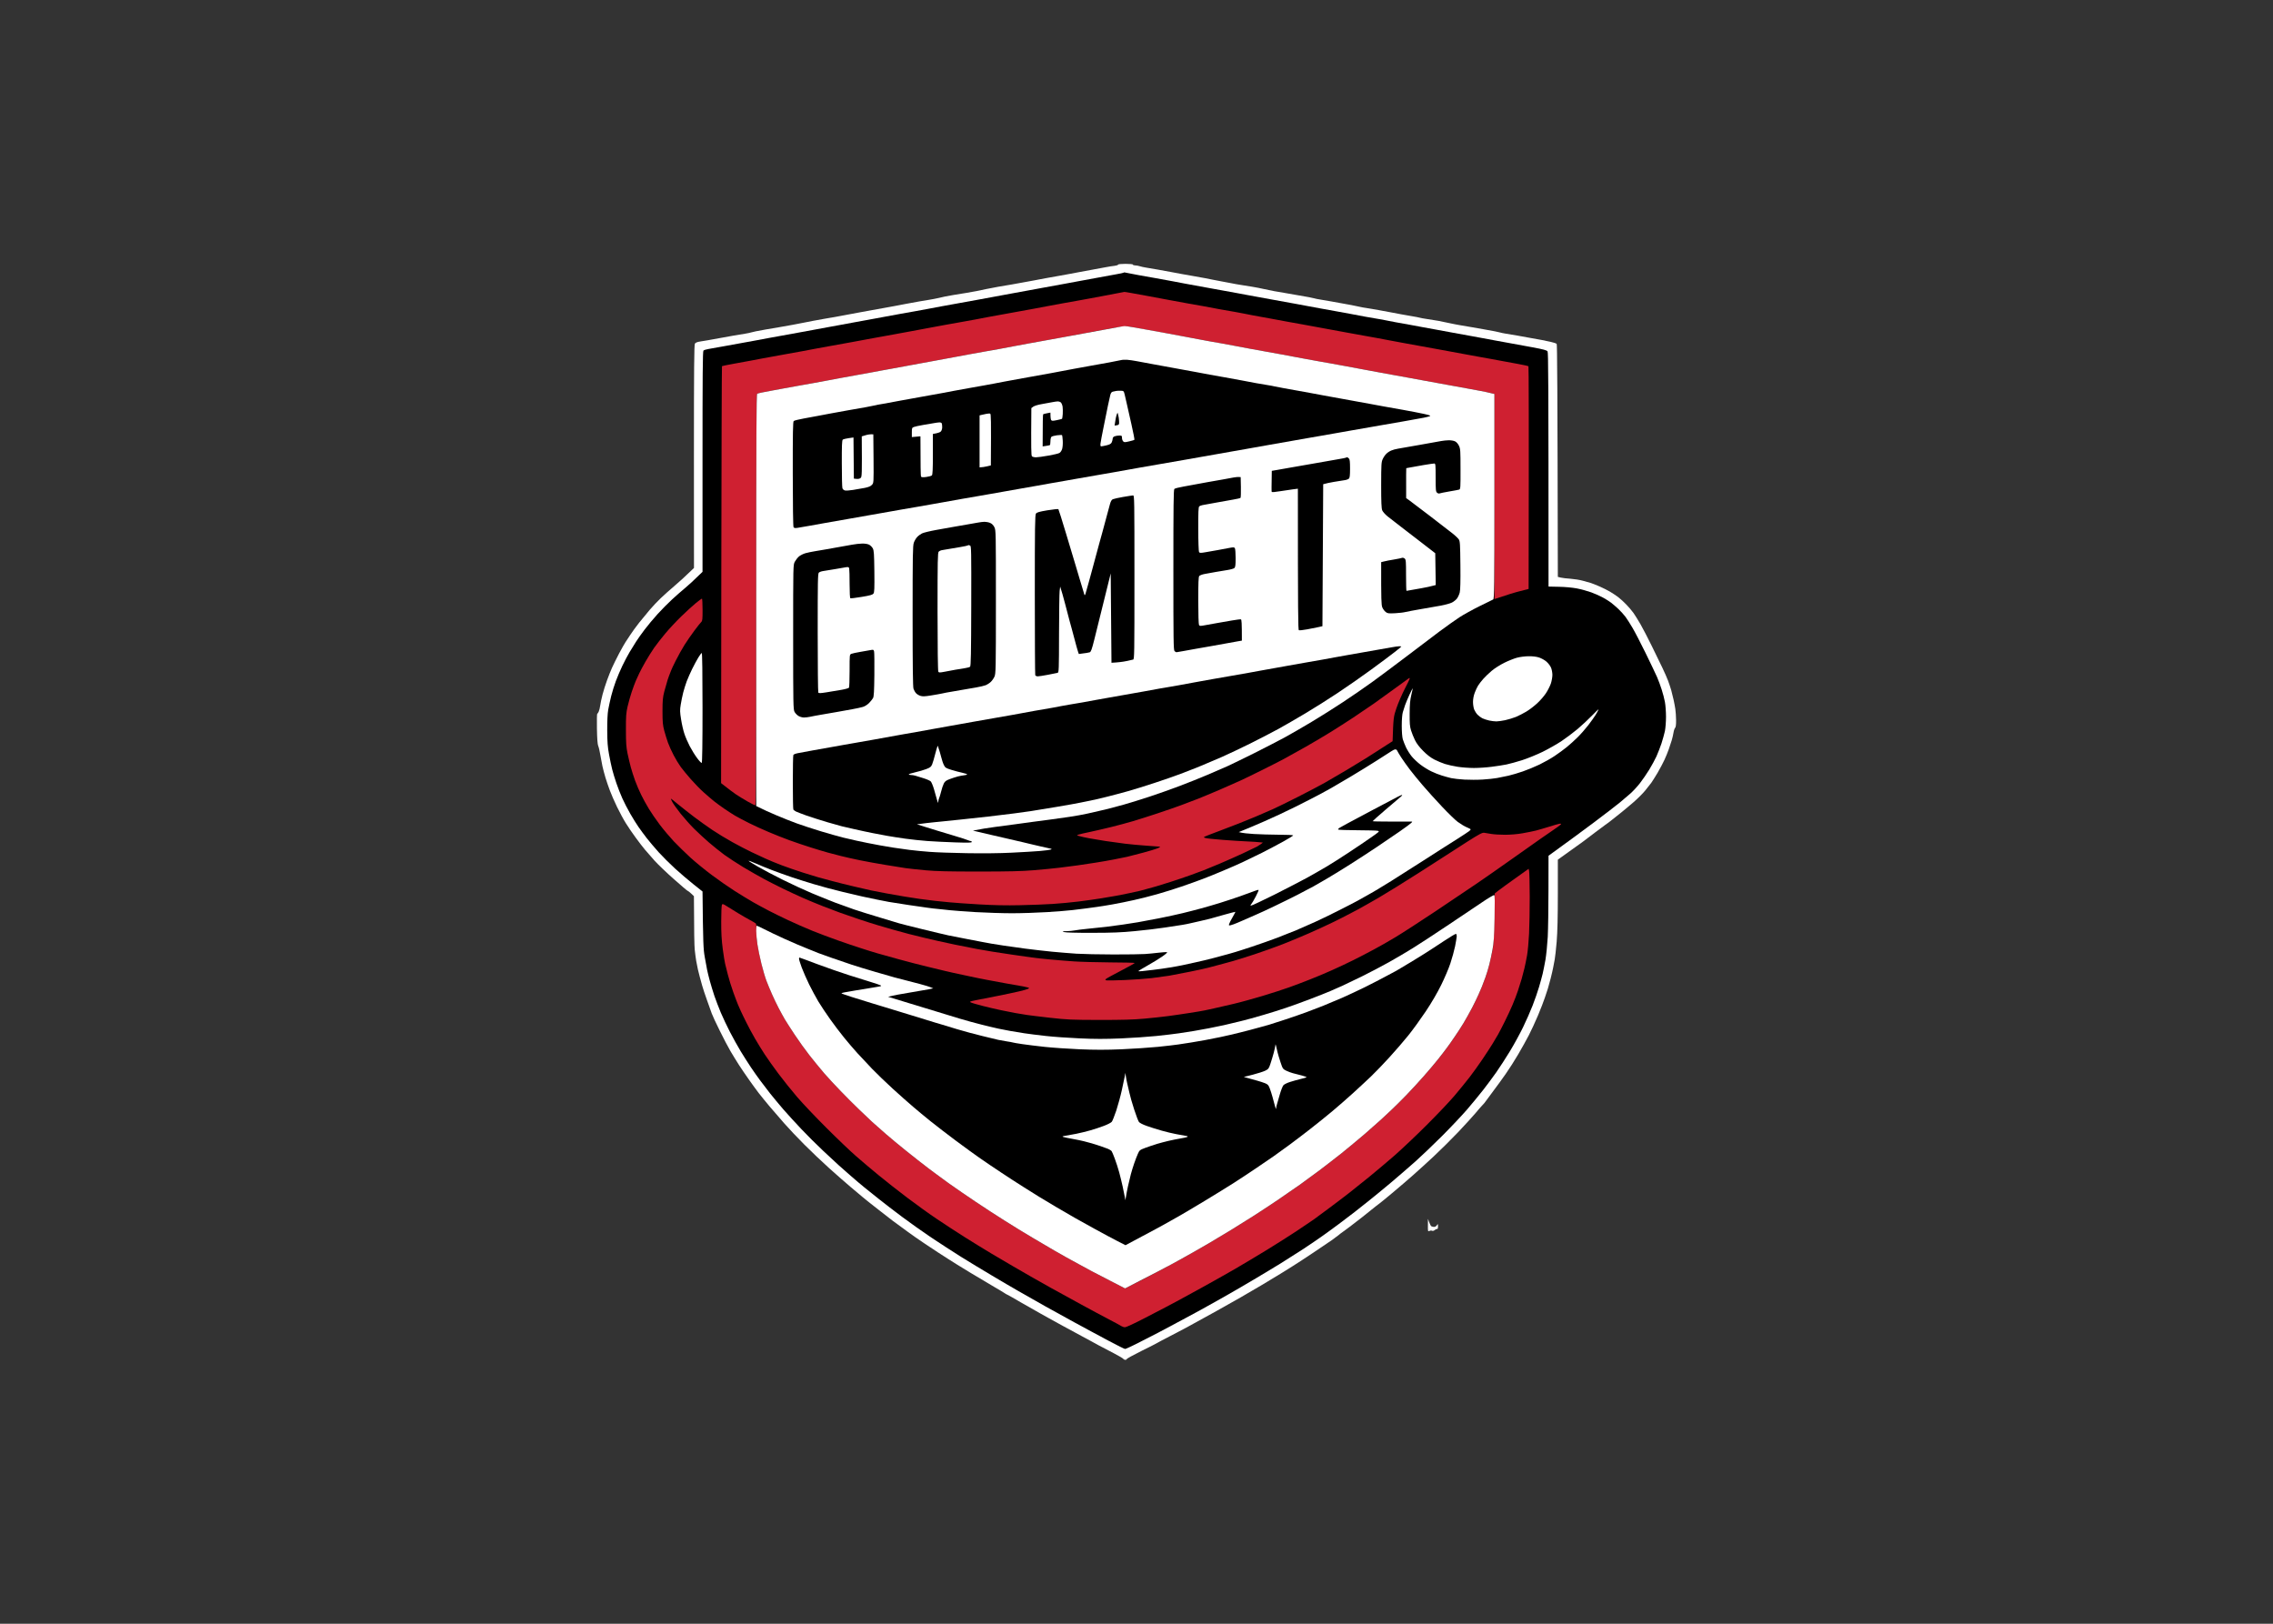 <svg clip-rule="evenodd" fill-rule="evenodd" stroke-linejoin="round" stroke-miterlimit="2" viewBox="0 0 560 400" xmlns="http://www.w3.org/2000/svg"><rect x="0" y="0" width="560" height="400" fill="#333333" stroke="none"/><g fill-rule="nonzero" transform="matrix(1.35 0 0 1.35 146.999 65)"><path d="m95.16.14c0 .08-.27.17-.6.21-.33.03-1.15.16-1.81.29-.67.13-1.69.31-2.27.42-.59.1-1.61.29-2.28.42-.66.13-1.52.29-1.91.36-.4.07-1.29.23-1.99.36-.71.12-1.76.31-2.35.42-.58.11-1.61.3-2.27.43s-1.53.29-1.92.35c-.39.07-1.28.23-1.99.36-.7.13-1.82.32-2.48.42-.66.11-1.66.3-2.2.42-.55.13-1.32.29-1.71.36s-1.25.22-1.91.34c-.67.12-1.69.28-2.28.37-.58.09-1.29.22-1.56.28-.27.07-.85.2-1.28.29-.43.1-1.13.23-1.56.3-.43.06-1.29.21-1.92.32-.62.11-1.71.31-2.41.44s-1.6.3-1.99.38c-.39.07-1.25.23-1.92.35-.66.11-1.68.3-2.27.41s-1.58.29-2.2.4c-.63.11-1.81.33-2.63.49s-1.71.32-1.99.37c-.27.04-1.04.17-1.7.29-.67.11-1.69.3-2.27.41-.59.12-1.39.27-1.78.35s-1.25.24-1.92.37c-.66.12-1.78.32-2.48.44-.71.11-1.79.3-2.42.41-.62.11-1.45.27-1.84.34-.39.08-.81.18-.93.22-.11.05-.59.14-1.06.22-.47.07-1.4.22-2.06.34-.67.12-1.78.32-2.49.45-.7.13-1.6.29-1.99.36s-1.09.19-1.56.26c-.57.08-.91.21-1.03.39-.14.21-.18 4.41-.18 20.6l.01 20.34c-1.6 1.56-2.73 2.58-3.55 3.27-.82.7-1.96 1.71-2.53 2.26-.58.55-1.47 1.5-2 2.12-.52.61-1.38 1.67-1.92 2.33-.53.67-1.26 1.67-1.61 2.21-.36.55-.76 1.15-.89 1.35-.14.19-.66 1.12-1.16 2.05-.49.94-1.08 2.12-1.3 2.63-.23.5-.63 1.52-.9 2.26-.28.75-.65 1.93-.83 2.63s-.37 1.59-.42 1.98-.17.89-.27 1.11c-.09.21-.21.39-.27.39-.06-.01-.09 1.22-.06 2.72.03 1.83.11 2.87.23 3.15.11.24.27.94.37 1.56.11.62.28 1.58.4 2.13.12.54.37 1.5.56 2.12.19.63.55 1.68.8 2.34.24.66.83 2 1.3 2.98.47.97 1.2 2.33 1.63 3.01.42.68 1.23 1.86 1.79 2.62s1.3 1.74 1.66 2.16c.36.43 1.16 1.35 1.79 2.05.63.69 2.21 2.21 3.52 3.36 1.31 1.16 2.42 2.11 2.48 2.11s.35.22.64.49l.53.5c.02 6.65.08 9.12.15 9.78s.19 1.59.27 2.05c.08.47.22 1.17.31 1.56s.24 1 .34 1.35.29 1.05.43 1.56.54 1.72.89 2.69c.35.98.74 2.06.86 2.41s.77 1.76 1.45 3.12c.67 1.37 1.56 3.06 1.97 3.76s1.11 1.83 1.55 2.52c.44.68 1.26 1.89 1.83 2.69.56.8 1.36 1.89 1.77 2.43.42.54 1.32 1.65 2.02 2.48.7.82 1.91 2.23 2.7 3.12.79.9 2.42 2.62 3.63 3.83 1.21 1.22 3.27 3.17 4.56 4.33 1.3 1.17 3.05 2.7 3.88 3.4.84.7 1.82 1.53 2.19 1.84.37.32 1.65 1.34 2.85 2.27 1.2.94 2.41 1.88 2.69 2.09.29.22.68.5.88.64.19.14.96.7 1.7 1.25s2.11 1.5 3.03 2.12 2.07 1.38 2.55 1.69c.49.3 1.33.85 1.88 1.21.54.36 2.37 1.49 4.05 2.51 1.68 1.01 3.69 2.21 4.47 2.66s1.6.94 1.81 1.09c.22.14.42.26.46.26s1.21.66 2.59 1.47c1.39.8 2.97 1.7 3.52 2s1.22.67 1.49.83c.27.15 1.43.79 2.56 1.41s2.73 1.48 3.55 1.92c.82.43 1.55.83 1.63.88.08.06.69.39 1.35.74.67.35 1.91 1 2.77 1.45s1.63.9 1.71 1c.07.11.25.2.39.2.13.01.24-.05.24-.13s1.23-.76 2.74-1.51c1.5-.74 2.8-1.4 2.87-1.46.08-.06 1.17-.64 2.42-1.28 1.25-.65 2.53-1.32 2.84-1.49.31-.18.98-.55 1.49-.82s2.3-1.26 3.98-2.19c1.68-.94 3.66-2.05 4.4-2.48s2.44-1.42 3.77-2.2c1.32-.78 2.92-1.75 3.55-2.14.62-.39 1.68-1.05 2.34-1.46s2.36-1.52 3.76-2.46c1.41-.94 2.91-1.96 3.34-2.26s.94-.68 1.14-.85c.19-.17.49-.4.66-.51.17-.12.81-.59 1.42-1.05s1.54-1.18 2.07-1.59c.53-.42 1.41-1.12 1.96-1.57.56-.45 1.19-.95 1.41-1.1.22-.16 1.35-1.08 2.51-2.06 1.16-.97 2.78-2.36 3.6-3.09.82-.72 2.5-2.25 3.74-3.4 1.23-1.15 3.24-3.14 4.47-4.43 1.23-1.3 2.65-2.86 3.16-3.46.5-.61 1.08-1.27 1.27-1.46.2-.19.45-.49.57-.67.12-.17.76-1.04 1.42-1.92.67-.88 1.7-2.3 2.3-3.17.61-.86 1.63-2.46 2.27-3.56.64-1.09 1.51-2.65 1.93-3.47.43-.82 1.17-2.44 1.67-3.61.49-1.17 1.06-2.64 1.26-3.26.21-.63.45-1.36.54-1.63.09-.28.32-1.11.51-1.85s.4-1.66.47-2.05.19-1.03.27-1.42.24-1.86.36-3.26c.14-1.75.21-4.5.21-8.75v-6.2c2.92-2.08 4.12-2.94 4.55-3.26.43-.33 1.45-1.1 2.27-1.72s1.65-1.24 1.84-1.37c.2-.13.65-.46 1-.74s1.12-.89 1.7-1.35c.59-.46 1.69-1.39 2.46-2.05.76-.66 1.72-1.62 2.13-2.13.41-.5.9-1.14 1.11-1.41.2-.28.72-1.11 1.16-1.85.43-.74.99-1.79 1.24-2.34.25-.54.6-1.4.78-1.91s.42-1.24.54-1.63.27-1.03.33-1.42.2-.79.3-.88c.12-.12.18-.58.17-1.42-.01-.68-.07-1.59-.14-2.02-.06-.43-.21-1.2-.32-1.7-.12-.51-.3-1.27-.42-1.7s-.39-1.23-.59-1.77c-.21-.55-.67-1.6-1.03-2.34s-1.23-2.53-1.93-3.97c-.71-1.44-1.63-3.23-2.06-3.97s-1.01-1.67-1.28-2.06c-.28-.39-.86-1.08-1.3-1.53-.43-.46-1.11-1.07-1.5-1.37-.39-.29-1.06-.74-1.49-.99-.43-.26-1.3-.69-1.92-.96-.63-.27-1.33-.55-1.56-.62-.24-.08-.89-.26-1.46-.41-.56-.16-1.59-.32-2.27-.37-.68-.04-1.48-.14-1.78-.21l-.53-.13c-.06-35.06-.12-42.42-.21-42.52-.08-.08-.56-.25-1.07-.36-.51-.12-1.24-.27-1.63-.34s-1.29-.23-1.99-.36-1.82-.33-2.48-.45c-.67-.11-1.6-.27-2.06-.34-.47-.08-.95-.17-1.07-.22-.12-.04-.56-.14-.99-.22s-1.3-.24-1.92-.35c-.63-.11-1.65-.29-2.27-.4-.63-.11-1.56-.26-2.06-.35-.51-.08-1.37-.25-1.92-.37-.55-.13-1.51-.32-2.13-.44-.63-.11-1.58-.26-2.13-.34s-1.09-.18-1.21-.22c-.12-.05-.79-.17-1.49-.29-.7-.11-1.6-.27-1.99-.35-.39-.07-1.22-.23-1.85-.35-.62-.11-1.64-.3-2.27-.42-.62-.12-1.55-.28-2.06-.35-.5-.07-1.18-.19-1.49-.27-.31-.07-.92-.2-1.35-.28s-1.19-.22-1.7-.31-1.4-.25-1.99-.36-1.48-.26-1.99-.34-1.02-.18-1.14-.23c-.11-.04-.53-.13-.92-.2s-1.28-.23-1.99-.35c-.7-.13-1.79-.32-2.41-.42-.63-.1-1.52-.26-1.99-.34-.47-.09-1.3-.26-1.85-.38-.54-.13-1.53-.32-2.2-.43-.66-.12-1.62-.27-2.13-.34-.51-.08-1.21-.2-1.56-.28s-1.22-.24-1.92-.36c-.7-.13-1.4-.26-1.56-.3s-.76-.16-1.35-.27c-.59-.1-1.64-.29-2.34-.42-.71-.13-1.6-.29-1.99-.35-.39-.07-1.26-.23-1.92-.36-.66-.12-1.75-.33-2.41-.44-.67-.12-1.59-.28-2.06-.35s-1.05-.2-1.28-.28c-.24-.08-.6-.14-.82-.14-.21 0-.39-.06-.39-.14s-.54-.14-1.35-.14c-.8 0-1.35.06-1.35.14z" fill="#fff"/><path d="m96.14 1.62c-.03.03-.6.16-1.26.27-.67.12-2.26.41-3.55.65s-2.54.47-2.77.51c-.24.04-1.64.3-3.13.58-1.48.27-3.21.59-3.83.7-.63.12-1.87.34-2.77.51-.9.16-2.08.38-2.63.48s-1.38.25-1.85.34c-.46.08-1.17.21-1.56.29s-1.6.3-2.7.5c-1.09.19-2.88.52-3.97.72-1.1.2-2.49.45-3.09.56-.61.12-1.63.31-2.28.43-.64.12-1.84.34-2.66.49-.82.14-2.03.36-2.7.48-.66.12-1.91.35-2.77.51s-2.07.38-2.7.5c-.62.12-1.83.34-2.69.49-.86.16-2.08.38-2.7.5-.63.12-1.68.31-2.35.43-.66.13-1.68.31-2.27.42-.58.1-1.96.36-3.05.56-1.1.2-2.5.46-3.13.57-.62.11-1.64.29-2.27.41-.62.12-1.68.32-2.34.44-.67.13-1.75.32-2.42.44-.66.12-2.2.4-3.41.62-1.21.23-2.52.46-2.91.52s-.79.19-.89.29c-.14.15-.17 4.4-.17 20.28v20.09c-1.71 1.67-2.65 2.52-3.2 2.97s-1.6 1.37-2.33 2.04c-.74.68-1.95 1.9-2.69 2.72-.74.81-1.8 2.09-2.36 2.83s-1.27 1.73-1.56 2.2c-.3.47-.83 1.33-1.18 1.91-.35.59-.94 1.7-1.31 2.48s-.91 2.03-1.18 2.77c-.28.74-.67 1.98-.86 2.76s-.44 1.9-.54 2.48c-.12.67-.19 2.07-.18 3.76.01 2.13.08 3.04.33 4.39.17.94.43 2.18.58 2.76.15.59.49 1.71.76 2.49.26.78.75 2.02 1.08 2.76s.99 2.02 1.46 2.83c.47.82 1.15 1.91 1.5 2.41.35.51 1.04 1.44 1.52 2.06.49.62 1.46 1.77 2.16 2.55.71.78 2.04 2.11 2.97 2.96s2.44 2.14 3.36 2.87l1.67 1.33c.1 9.53.15 10.52.41 11.98.16.93.35 1.98.43 2.33.07.36.29 1.25.49 1.99s.58 1.98.84 2.76c.27.78.79 2.15 1.17 3.05s1.12 2.46 1.64 3.47c.52 1.02 1.41 2.61 1.97 3.55.57.93 1.42 2.27 1.89 2.97.48.71 1.22 1.76 1.65 2.34.43.59 1.26 1.67 1.84 2.41.59.74 1.68 2.05 2.42 2.91.75.86 2.22 2.47 3.28 3.59s2.88 2.94 4.05 4.03c1.17 1.1 2.42 2.26 2.77 2.57.35.32 1.34 1.2 2.2 1.94.86.75 1.98 1.7 2.49 2.11s1.69 1.36 2.63 2.11c.93.74 2.85 2.22 4.26 3.27 1.4 1.05 3.8 2.75 5.32 3.77 1.53 1.02 3.96 2.6 5.4 3.5 1.45.9 3.97 2.43 5.61 3.4 1.64.98 3.85 2.27 4.9 2.87 1.06.61 3.23 1.84 4.83 2.74 1.6.89 4 2.22 5.33 2.94 1.33.71 2.7 1.46 3.05 1.65.35.2 1.85 1 3.34 1.79 1.48.79 2.79 1.44 2.91 1.44s1.17-.48 2.34-1.08c1.18-.59 2.87-1.46 3.77-1.93s2.81-1.49 4.26-2.27c1.44-.77 2.98-1.6 3.41-1.84.43-.23 2.09-1.16 3.69-2.06s4.25-2.43 5.89-3.41c1.65-.97 3.91-2.34 5.05-3.04 1.13-.7 2.98-1.88 4.12-2.62 1.13-.75 2.73-1.83 3.55-2.42.82-.58 2.26-1.63 3.19-2.33.94-.7 2.12-1.6 2.63-2s1.72-1.37 2.7-2.14c.98-.78 2.83-2.3 4.12-3.39s3.2-2.75 4.26-3.69c1.05-.94 3.23-3.01 4.83-4.61s3.68-3.8 4.62-4.89c.93-1.09 2.25-2.69 2.92-3.55.67-.85 1.73-2.29 2.37-3.19.63-.89 1.76-2.65 2.52-3.89.76-1.25 1.82-3.2 2.37-4.33s1.34-2.91 1.75-3.97c.41-1.05.94-2.58 1.18-3.4s.54-1.9.66-2.41c.12-.5.35-1.65.51-2.55.15-.89.34-2.78.42-4.18.07-1.4.13-5.31.13-8.68l.01-6.13c3.57-2.58 6.27-4.57 8.3-6.09 2.03-1.53 4.18-3.17 4.76-3.66.59-.5 1.45-1.23 1.91-1.63.46-.41 1.24-1.25 1.72-1.87.49-.63 1.25-1.74 1.71-2.49.45-.74 1.03-1.82 1.3-2.4.26-.59.67-1.64.91-2.34.23-.71.51-1.73.63-2.27.11-.55.2-1.73.2-2.62 0-.9-.09-2.11-.2-2.7-.11-.58-.37-1.6-.59-2.26-.21-.67-.59-1.69-.84-2.27-.26-.59-1.2-2.56-2.1-4.4-.9-1.83-1.97-3.9-2.39-4.6-.41-.7-.98-1.6-1.27-1.99s-.87-1.03-1.29-1.43c-.42-.39-1.02-.91-1.33-1.15s-.98-.66-1.49-.94-1.47-.71-2.13-.95c-.67-.24-1.85-.57-2.63-.72-.85-.16-2.17-.28-3.3-.3l-1.88-.04c0-38.32-.04-42.71-.18-42.92s-.76-.37-2.74-.74c-1.4-.26-3.32-.61-4.26-.78-.93-.17-2.15-.39-2.69-.49-.55-.11-1.51-.29-2.14-.4-.62-.12-1.67-.31-2.34-.43-.66-.12-2.1-.38-3.19-.58-1.1-.2-2.54-.46-3.2-.59-.66-.12-1.65-.3-2.2-.4-.55-.11-1.54-.29-2.2-.41-.67-.12-1.95-.35-2.84-.51-.9-.16-1.73-.32-1.85-.36s-.63-.13-1.14-.21c-.5-.07-1.62-.27-2.48-.43-.86-.17-2.08-.39-2.7-.51-.63-.11-1.81-.33-2.63-.48-.82-.14-2.07-.37-2.77-.5s-1.72-.32-2.27-.42-1.54-.29-2.2-.41c-.67-.12-2.65-.48-4.41-.8-1.75-.32-3.67-.67-4.26-.78-.58-.11-1.57-.29-2.2-.41-.62-.12-2.73-.5-4.68-.85-1.96-.36-4.1-.75-4.76-.87-.67-.13-1.66-.32-2.2-.42-.55-.11-1.93-.36-3.06-.56s-2.6-.46-3.26-.58c-.67-.12-1.48-.28-1.82-.35-.33-.08-.65-.14-.72-.14-.06 0-.14.03-.18.06z"/><path d="m95.3 5.31c-.5.1-1.69.32-2.62.5-.94.17-2.19.41-2.77.52-.59.11-1.58.29-2.2.4-.63.11-1.84.33-2.7.48-.86.16-2.08.38-2.7.5-.63.12-1.84.35-2.7.51s-2.07.38-2.7.49c-.62.11-1.84.33-2.7.49-.86.15-2.07.37-2.7.49-.62.12-1.68.32-2.34.45-.66.12-1.91.35-2.77.5s-2.07.37-2.7.48c-.62.11-1.45.26-1.84.34-.4.08-1.29.25-1.99.37-.71.13-1.76.33-2.35.44-.58.12-2.15.4-3.48.64-1.32.24-2.89.52-3.48.63-.58.11-2.31.42-3.83.71-1.52.28-3.44.63-4.26.77-.82.15-2 .37-2.63.48-.62.12-1.65.31-2.27.43-.63.12-2.23.41-3.55.64-1.33.24-2.96.54-3.62.66-.67.13-1.66.32-2.21.42-.54.11-1.95.37-3.12.57-1.17.21-2.16.41-2.2.45-.04.03-.09 17.17-.12 38.07l-.04 38.02c1.39 1.09 2.17 1.68 2.64 2s1.43.91 2.13 1.31c.71.4 1.36.73 1.46.73.14 0 .18-7.6.18-37.5 0-29.84.03-37.51.17-37.59.1-.05.44-.15.75-.21s1.11-.21 1.78-.34c.66-.12 1.68-.31 2.27-.42.58-.11 1.8-.33 2.7-.49.89-.16 2.11-.37 2.7-.48.58-.11 1.83-.34 2.76-.51.94-.17 1.96-.36 2.28-.43.31-.06 1.52-.28 2.7-.49 1.17-.21 2.61-.47 3.19-.58.59-.11 1.26-.23 1.49-.28.24-.04 1.13-.21 1.99-.36.86-.16 2.39-.44 3.41-.63s3.09-.57 4.62-.85c1.52-.28 3.25-.6 3.83-.71.59-.11 1.58-.3 2.2-.41.63-.12 1.87-.34 2.77-.5.9-.15 2.15-.38 2.77-.49.63-.12 1.84-.35 2.7-.51s2.04-.38 2.63-.49c.58-.1 1.83-.33 2.77-.5.94-.16 2.18-.39 2.77-.5.58-.11 1.22-.23 1.42-.27.19-.04 1.28-.24 2.41-.44 1.14-.19 2.35-.42 2.7-.5.35-.07 1.76-.33 3.13-.57 2.45-.43 2.5-.43 3.69-.21.66.12 1.78.32 2.48.44.71.12 2.27.4 3.48.63 1.22.23 2.94.55 3.84.71s1.92.36 2.27.43c.35.08 1.25.24 1.99.37.74.12 1.8.31 2.34.41.55.11 1.54.29 2.21.41.66.12 1.91.35 2.76.52.86.16 2.3.42 3.2.58s2.15.38 2.77.5c.63.11 1.58.29 2.13.4.55.1 1.54.29 2.2.41.67.12 1.75.32 2.42.44.66.13 1.56.29 1.99.35.42.07 1.83.33 3.12.57s2.85.54 3.48.65c.62.12 1.84.34 2.7.5.86.15 2.04.37 2.63.48.58.1 1.6.29 2.27.41.66.12 1.91.35 2.77.51s2.81.52 4.33.79 3.25.59 3.84.7c.58.12 1.6.31 2.27.42.66.12 1.52.3 1.92.39l.71.18v37.43c2.42-.82 3.82-1.24 4.68-1.45l1.56-.4c.06-31.42.02-40.58-.03-40.63-.06-.06-.87-.24-1.81-.41s-2.19-.4-2.77-.51c-.59-.11-1.61-.3-2.27-.42-.67-.12-1.69-.31-2.28-.41-.58-.11-1.76-.33-2.62-.48-.86-.16-2.81-.52-4.34-.8-1.52-.29-3.28-.61-3.9-.71-.63-.11-1.84-.33-2.7-.49s-2.04-.38-2.63-.49c-.58-.11-1.61-.31-2.27-.43-.66-.13-1.59-.29-2.06-.37s-2.03-.36-3.48-.63c-1.45-.26-3.52-.65-4.62-.85-1.09-.2-2.66-.49-3.48-.64-.82-.14-2-.36-2.62-.47-.63-.12-2.03-.38-3.13-.58-1.09-.2-2.53-.46-3.19-.58-.67-.13-1.47-.28-1.78-.35s-.98-.19-1.49-.28c-.51-.08-1.82-.31-2.91-.51-1.1-.21-2.44-.46-2.99-.56-.54-.1-1.72-.31-2.62-.46-.9-.16-2.51-.46-3.59-.66-1.07-.2-2.83-.53-3.91-.73-1.07-.2-2.46-.45-3.08-.56-.63-.12-1.17-.2-1.21-.19s-.49.09-1 .19z" fill="#cf2031"/><path d="m95.09 11.56c-.55.1-1.7.31-2.56.47-.85.15-2.42.44-3.48.64-1.05.19-2.33.43-2.84.52-.5.09-1.37.25-1.91.35-.55.1-1.76.33-2.7.49-.94.17-2.19.4-2.77.5-.59.11-1.77.33-2.63.49s-2.07.39-2.7.51c-.62.11-1.87.34-2.77.49-.9.16-2.14.38-2.77.5-.62.11-1.61.3-2.2.41-.58.11-2.31.43-3.83.71-1.53.28-3.6.66-4.62.85s-2.55.47-3.41.63c-.86.15-1.75.32-1.99.36-.23.05-.9.17-1.49.28-.58.11-2.02.37-3.19.58-1.18.21-2.39.43-2.7.49-.32.07-1.34.26-2.28.43-.93.17-2.18.4-2.76.51-.59.11-1.81.32-2.7.48-.9.16-2.12.38-2.7.49-.59.11-1.61.3-2.27.42-.67.13-1.47.28-1.78.34s-.65.16-.75.21c-.14.08-.17 7.76-.17 37.66v37.57c1.26.63 2.52 1.2 3.62 1.66 1.09.47 2.8 1.15 3.8 1.51.99.36 2.98 1.01 4.4 1.44 1.43.43 3.26.95 4.08 1.15.82.19 1.91.45 2.42.56s1.43.31 2.06.43c.62.12 1.61.31 2.2.42s1.67.29 2.41.41c.75.12 2.09.31 2.99.42s2.56.28 3.69.36c1.13.09 4.17.2 6.75.24 2.83.05 6.06.02 8.16-.09 1.92-.09 4.25-.23 5.19-.31s1.83-.2 1.99-.26c.24-.09.21-.12-.22-.21-.27-.06-1.04-.23-1.7-.38-.67-.15-1.43-.33-1.71-.4-.27-.07-.91-.23-1.42-.34-.5-.12-1.65-.38-2.55-.59-.9-.2-2.75-.63-4.12-.95l-2.49-.59c1.43-.29 2.84-.51 4.05-.67s2.87-.38 3.69-.49 2.2-.3 3.06-.42 2.29-.31 3.19-.42c.9-.12 2.53-.35 3.63-.51 1.09-.16 2.56-.43 3.26-.59.7-.15 1.63-.37 2.06-.47s1.2-.29 1.71-.4c.5-.12 1.81-.47 2.91-.78 1.09-.31 3.23-.97 4.76-1.48 1.52-.5 3.95-1.36 5.39-1.91 1.45-.54 3.75-1.47 5.12-2.05 1.36-.58 3.02-1.3 3.69-1.6.66-.3 2.84-1.36 4.83-2.35 1.99-1 4.51-2.3 5.61-2.9 1.09-.6 3.27-1.85 4.83-2.79 1.56-.93 4.15-2.56 5.75-3.62 1.6-1.05 4.03-2.73 5.4-3.72 1.36-.99 4.14-3.06 6.18-4.61 2.03-1.54 4.71-3.57 5.96-4.51 1.25-.93 2.92-2.12 3.7-2.63s2.45-1.43 3.69-2.04c1.25-.61 2.37-1.15 2.48-1.22.19-.1.22-2.33.22-18.8v-18.7c-1.11-.27-1.97-.45-2.63-.57-.67-.11-1.69-.3-2.27-.42-.59-.11-2.32-.43-3.84-.7s-3.47-.63-4.33-.79-2.11-.39-2.77-.51c-.67-.12-1.69-.31-2.27-.41-.59-.11-1.77-.33-2.63-.48-.86-.16-2.08-.38-2.7-.5-.63-.11-2.19-.41-3.48-.65s-2.7-.5-3.12-.57c-.43-.06-1.33-.22-1.99-.35-.67-.12-1.75-.32-2.42-.44-.66-.12-1.65-.31-2.2-.41-.55-.11-1.5-.29-2.13-.4-.62-.12-1.87-.34-2.77-.5s-2.34-.42-3.2-.58c-.85-.17-2.1-.4-2.76-.52-.67-.12-1.66-.3-2.21-.41-.54-.1-1.6-.29-2.34-.41-.74-.13-1.64-.29-1.99-.37-.35-.07-1.37-.26-2.27-.43-.9-.16-2.59-.48-3.76-.7-1.18-.22-2.74-.51-3.48-.63-.75-.13-1.87-.32-2.49-.44-.63-.11-1.26-.2-1.42-.19-.16 0-.73.09-1.28.2z" fill="#fff"/><path d="m95.66 17.57c-.24.06-1.19.25-2.13.42s-2.39.43-3.23.58c-.84.16-2.25.41-3.13.57s-1.88.35-2.23.42c-.36.07-1.19.23-1.85.35s-2.61.47-4.33.78-3.67.67-4.33.79c-.67.13-1.53.29-1.92.37s-1.22.23-1.85.34c-.62.1-1.84.32-2.7.48s-2.07.38-2.7.49c-.62.12-1.64.31-2.27.43-.62.11-2.22.4-3.55.64-1.33.25-3.12.57-3.98.72s-1.85.34-2.2.41c-.35.08-.92.18-1.28.23-.35.05-.86.15-1.13.22-.28.07-1.04.22-1.71.34-.66.11-2.1.37-3.19.56-1.1.2-2.53.46-3.2.58-.66.13-1.68.32-2.27.43s-1.8.33-2.7.5c-.9.16-1.72.37-1.82.46-.14.13-.18 2.06-.17 9.66 0 5.6.06 9.59.14 9.71.1.16.28.19.74.12.34-.05 1.38-.23 2.32-.4s2.21-.4 2.84-.51c.62-.11 2.45-.43 4.05-.71s3.39-.6 3.97-.7c.59-.1 1.61-.28 2.28-.4.66-.12 2.16-.38 3.33-.59 1.18-.2 2.66-.45 3.31-.57.64-.11 1.71-.3 2.38-.42.66-.12 1.73-.31 2.37-.42.65-.11 2.1-.37 3.24-.58 1.13-.2 2.41-.42 2.84-.49s1.51-.26 2.41-.42 2.15-.38 2.77-.49c.63-.11 1.87-.33 2.77-.49s2.21-.39 2.91-.51c.7-.13 1.81-.32 2.45-.44.65-.11 1.73-.3 2.42-.42.68-.12 1.75-.31 2.38-.42.62-.11 2.09-.36 3.26-.57 1.17-.2 2.68-.46 3.34-.58s1.75-.31 2.41-.43c.67-.12 1.69-.3 2.28-.41.58-.1 2.37-.41 3.97-.69 1.61-.28 3.65-.64 4.55-.79.9-.16 2.14-.38 2.77-.49.62-.11 1.9-.34 2.84-.5.94-.17 2.23-.39 2.88-.51.64-.11 1.69-.3 2.34-.41.64-.11 2.64-.47 4.44-.79 1.79-.31 3.79-.67 4.44-.78.64-.11 1.71-.3 2.38-.42.66-.12 1.73-.3 2.37-.41.65-.12 1.75-.31 2.45-.43.71-.13 2.21-.39 3.34-.59s2.6-.45 3.27-.57c.66-.12 1.72-.3 2.34-.41.63-.11 2.42-.42 3.98-.69 1.56-.28 3.16-.56 3.55-.64s.87-.19 1.07-.26c.3-.11.15-.18-1-.44-.74-.16-2.47-.5-3.83-.74-1.37-.24-2.98-.52-3.59-.64-.61-.11-1.63-.3-2.27-.42-.65-.12-1.69-.31-2.31-.42-.63-.11-2.03-.37-3.13-.57-1.09-.2-2.53-.46-3.19-.58-.67-.12-1.66-.3-2.2-.41-.55-.1-1.54-.28-2.2-.4-.67-.12-1.95-.35-2.84-.51-.9-.16-1.73-.32-1.85-.36s-.63-.13-1.14-.21-1.43-.24-2.06-.35c-.62-.12-1.84-.35-2.7-.51-.85-.16-2.26-.42-3.12-.57s-2.07-.36-2.7-.48c-.62-.12-1.68-.31-2.34-.44-.67-.12-1.72-.32-2.35-.43-.62-.12-1.68-.31-2.34-.43s-2.07-.38-3.12-.57c-1.06-.19-2.43-.45-3.06-.57-.62-.12-1.45-.24-1.84-.27s-.91 0-1.14.07z"/><path d="m94.81 23.19c-.16.04-.43.1-.61.13-.22.05-.36.22-.46.6-.08.29-.27 1.14-.42 1.88-.14.74-.5 2.49-.79 3.9-.29 1.4-.55 2.79-.58 3.08-.04.36 0 .53.12.52.1 0 .53-.08.96-.18.58-.14.83-.27.96-.53.09-.19.17-.49.18-.66 0-.21.12-.37.35-.46.2-.08.58-.14.86-.14.45 0 .49.03.49.42 0 .23.1.52.22.64.18.19.31.19 1.1 0 .48-.11.92-.24.95-.29.04-.04-.2-1.3-.54-2.8s-.71-3.17-.84-3.72c-.12-.54-.3-1.31-.39-1.7-.17-.69-.19-.71-.73-.73-.3-.01-.68.01-.83.04zm-11.72 2.06c-.35.07-1.18.22-1.85.34-.68.11-1.36.32-1.56.47l-.35.26c-.06 7.56-.03 8.66.11 8.8.09.1.43.18.74.18s1.33-.14 2.27-.31c.94-.16 1.85-.38 2.02-.49.18-.11.4-.44.48-.73.09-.29.14-.96.11-1.48s-.09-.98-.12-1.03c-.04-.05-.46-.04-.93.02s-.93.19-1.03.29c-.09.1-.17.47-.17.82s-.05.66-.11.69-.38.09-.71.14l-.6.09c0-4.5.04-5.84.1-5.87.06-.04.38-.12.71-.18l.61-.12c0 .88.06 1.23.13 1.35.12.18.26.19 1.03.03.49-.1.93-.21.97-.26.03-.04.09-.44.12-.88s.01-1.04-.03-1.33c-.05-.3-.19-.63-.31-.75-.11-.12-.39-.2-.6-.2-.22.01-.68.08-1.03.15zm-12.02 2.13c-.3.06-.7.15-.87.19l-.32.08v9.49c.5-.02.96-.1 1.35-.19l.71-.17c.06-8.56.03-9.4-.13-9.45-.11-.04-.44-.01-.74.05z" fill="#fff"/><path d="m94.91 27.5c-.08.19-.2.73-.26 1.18l-.13.83c.84-.1.85-.12.82-.81-.02-.39-.09-.9-.16-1.13l-.12-.43z"/><path d="m61.57 29.06c-.31.05-1.19.21-1.95.33-.76.13-1.55.3-1.74.38-.33.13-.36.21-.36.99v.85l1.57-.14c0 5.54.05 7.24.1 7.34.08.14.32.16.96.08.47-.06.93-.19 1.03-.29.13-.14.18-1.12.18-3.87v-3.69c.93-.15 1.32-.31 1.45-.45.14-.15.25-.47.25-.75s-.03-.59-.07-.71c-.04-.13-.23-.21-.46-.2-.21.01-.65.07-.96.13zm-12.49 2.21-.7.21c.05 7.02.03 7.38-.2 7.58-.15.15-.43.21-.74.18l-.5-.05-.07-7.51c-1.38.18-1.86.31-1.96.4-.14.13-.18 1.1-.17 4.35 0 2.3.05 4.33.11 4.51.06.19.26.36.46.41.19.05.86 0 1.49-.1.62-.1 1.58-.27 2.13-.37.72-.15 1.08-.3 1.31-.56.32-.35.32-.36.29-4.78l-.04-4.43c-.55-.04-1.02.04-1.41.16z" fill="#fff"/><path d="m154.18 32.32c-.32.07-2.07.38-3.91.7-1.83.32-3.66.64-4.05.71-.39.06-.93.21-1.2.33-.28.11-.68.37-.89.58-.22.2-.52.64-.67.97-.26.56-.28.92-.29 4.75 0 3.11.05 4.26.19 4.61.1.25.54.75.97 1.1s1.54 1.21 2.46 1.91 2.7 2.07 3.96 3.05l2.29 1.77.09 5.81c-.95.26-1.83.44-2.57.57-.75.13-1.66.29-2.03.36s-.71.13-.74.13c-.04 0-.08-1.27-.08-2.83 0-2.52-.02-2.86-.24-3.06-.14-.12-.35-.18-.47-.14-.11.05-.78.19-1.49.31-.7.11-1.52.27-1.81.35l-.53.13c-.01 7 .03 7.82.21 8.26.12.29.39.66.61.83.35.27.52.29 1.74.23.74-.04 1.6-.14 1.91-.23.32-.08 1.56-.31 2.77-.52 1.21-.2 2.86-.49 3.66-.64s1.71-.4 2.02-.56c.32-.16.73-.49.92-.74.19-.26.41-.75.5-1.1.11-.43.15-2.08.12-4.97-.04-3.84-.07-4.37-.29-4.71-.14-.21-.68-.73-1.21-1.14-.53-.42-2.36-1.83-4.08-3.15-1.72-1.31-3.4-2.58-3.72-2.82l-.6-.43c-.01-4.23 0-5.46.02-5.46s.39-.07.82-.15 1.51-.27 2.41-.43c.9-.15 1.75-.27 1.88-.27.23 0 .25.21.25 2.55 0 2.25.03 2.58.25 2.77.14.13.34.19.46.14s.92-.21 1.78-.36c.86-.14 1.67-.3 1.81-.34.23-.08.25-.38.24-3.73 0-3.34-.02-3.71-.28-4.26-.17-.36-.45-.68-.71-.81-.23-.12-.76-.21-1.17-.2s-1 .07-1.31.13zm-17.41 3.04c-.04.03-.64.16-1.34.27-.7.12-2.75.48-4.55.8-1.79.32-3.81.67-4.47.78-.66.12-1.66.29-2.2.39l-1 .17c-.06 2.86-.05 3.75-.02 3.83.04.09.59.05 1.53-.11.81-.13 1.88-.29 2.37-.35l.88-.11c0 23.02.04 25.75.18 25.82.1.05.78-.02 1.53-.16.74-.14 1.67-.32 2.06-.41l.71-.16.14-25.91c.55-.16 1.28-.31 1.99-.43.7-.12 1.55-.25 1.88-.3.33-.04.7-.17.82-.29.16-.16.21-.58.21-1.84s-.05-1.68-.21-1.84c-.12-.12-.27-.22-.34-.22-.06 0-.14.03-.17.07zm-20.52 3.62c-.31.06-1.14.22-1.84.34-.71.12-2.02.35-2.91.51-.9.15-1.92.34-2.28.42-.35.07-1.3.25-2.12.39s-1.57.33-1.67.43c-.15.14-.18 2.98-.18 14.78 0 12.79.02 14.62.21 14.81.12.12.28.21.35.21.08 0 .61-.09 1.18-.2.56-.11 1.63-.3 2.38-.43.74-.13 2.05-.36 2.91-.51.86-.16 2.1-.38 2.77-.5.66-.12 1.54-.28 1.95-.35l.75-.13c0-3.33-.05-3.84-.18-3.88-.1-.03-.85.07-1.67.21s-2.04.35-2.7.47-1.64.29-2.17.39c-.84.16-.98.16-1.1-.03-.08-.12-.14-2.07-.14-4.46 0-3.23.04-4.31.18-4.49.1-.12.56-.3 1.03-.38.47-.09 1.36-.25 1.99-.36.62-.12 1.6-.28 2.16-.36.57-.09 1.13-.25 1.25-.37.16-.16.21-.57.21-1.8 0-.88-.06-1.69-.14-1.81-.11-.19-.26-.19-1.1-.03-.53.1-1.44.27-2.03.38-.58.11-1.56.28-2.17.38-.97.17-1.12.16-1.24-.02-.07-.12-.14-1.98-.14-4.18-.01-3.08.03-4.01.17-4.14.1-.1.38-.21.61-.25.24-.05 1.32-.25 2.42-.44 1.09-.2 2.53-.46 3.19-.57.67-.11 1.26-.25 1.32-.31s.09-.94.07-1.95l-.04-1.84c-.55-.04-.96 0-1.28.07zm-20.16 3.55c-.86.15-1.71.34-1.89.42-.22.1-.38.37-.52.88-.11.41-.34 1.26-.51 1.88-.17.63-.36 1.33-.42 1.56-.06.24-.25.94-.42 1.56-.18.62-.44 1.58-.59 2.13-.15.54-.47 1.72-.71 2.62-.25.9-.53 1.95-.63 2.34-.11.39-.39 1.41-.62 2.27-.24.85-.49 1.75-.56 1.98-.09.29-.16.36-.21.21-.04-.11-.21-.69-.38-1.27-.17-.59-.36-1.23-.43-1.42-.06-.2-.22-.74-.36-1.21-.13-.46-.39-1.32-.57-1.91-.18-.58-.92-3.01-1.62-5.39-.71-2.37-1.34-4.36-1.39-4.42-.06-.05-.96.04-2 .21-1.5.25-1.93.38-2.09.6-.18.24-.21 2.32-.21 14.78 0 7.97.04 14.59.08 14.7.04.12.24.22.46.22.21 0 1.06-.13 1.88-.29.82-.15 1.6-.31 1.74-.35.23-.07.25-.54.26-7.12.01-3.88.06-7.41.11-7.84l.1-.78c.26.77.59 1.99.91 3.19.31 1.21.68 2.58.8 3.05.13.47.31 1.14.41 1.49s.36 1.31.57 2.13c.21.81.46 1.7.55 1.96l.16.48c1.32-.16 1.83-.25 1.99-.31.23-.09.39-.53.83-2.29.29-1.2 1.09-4.42 1.77-7.14l1.23-4.97.14 16.31c1.22-.06 2.05-.17 2.63-.29.59-.12 1.18-.25 1.32-.29.23-.06.24-.89.24-15.02 0-14.15-.01-14.95-.24-14.94-.14.01-.96.13-1.81.28zm-26.49 4.68c-.36.06-1.25.22-1.99.35s-1.83.32-2.42.42c-.58.11-2.02.37-3.19.57-1.17.21-2.36.5-2.63.64s-.67.43-.88.66c-.21.22-.49.69-.61 1.04-.19.56-.22 2.17-.22 13.39 0 9.26.05 12.89.16 13.25.1.28.3.65.47.82.16.18.52.4.8.48.38.13.82.11 1.98-.08.82-.13 1.75-.3 2.06-.37.32-.08.96-.2 1.42-.27.47-.08 1.43-.24 2.13-.37.71-.12 1.86-.32 2.56-.44s1.5-.31 1.78-.42c.27-.12.68-.38.9-.59.23-.21.53-.64.67-.95.25-.54.27-1.22.27-13.65 0-12.79 0-13.08-.28-13.64-.19-.38-.45-.64-.78-.78-.28-.12-.74-.2-1.03-.2-.29.01-.82.07-1.17.14zm-23.01 4.04c-.59.1-1.64.29-2.35.42-.7.13-1.79.32-2.41.43-.63.11-1.55.27-2.06.35s-1.26.24-1.67.35c-.41.12-.95.39-1.19.6-.25.22-.58.65-.75.96-.3.56-.3.6-.3 13.75 0 12.28.02 13.21.25 13.64.14.25.46.59.71.74.26.16.7.29 1 .29.29 0 .8-.06 1.13-.13.33-.08 1.21-.24 1.96-.37.74-.12 2.02-.35 2.84-.49.82-.15 2.09-.38 2.84-.51.74-.13 1.63-.32 1.99-.43.37-.11.84-.41 1.15-.73.28-.29.6-.69.71-.89.15-.26.21-1.28.24-4.25.02-2.14 0-4.06-.05-4.25-.08-.32-.13-.35-.61-.26-.29.05-1.13.2-1.87.33-.74.12-1.49.29-1.67.36-.32.14-.32.16-.32 3.08 0 1.62-.05 3.01-.11 3.1s-.68.27-1.38.39c-.7.13-1.92.33-2.7.45-1.17.19-1.44.19-1.52.04-.06-.11-.11-5.02-.11-10.93 0-9.35.02-10.76.21-10.95.12-.11.49-.25.82-.29s1.27-.2 2.09-.34c.82-.15 1.73-.3 2.03-.35.47-.07.54-.04.6.24.04.17.07 1.45.07 2.83 0 1.54.06 2.55.14 2.59s1.01-.07 2.07-.25c1.53-.25 1.97-.38 2.14-.6.18-.24.2-.89.17-4.04-.04-3.25-.08-3.82-.29-4.22-.14-.25-.44-.55-.68-.67s-.77-.21-1.24-.2c-.45.01-1.3.1-1.88.21z"/><path d="m67.74 51.38c-.03.04-.64.17-1.34.29s-1.66.28-2.13.36c-.47.07-1.03.17-1.24.21-.22.03-.49.16-.61.28-.18.18-.21 1.59-.21 10.95 0 6.39.06 10.82.14 10.95.11.18.25.18 1.1.02.53-.1 1.44-.27 2.03-.38.58-.11 1.38-.24 1.77-.29.39-.06.8-.17.9-.26.14-.13.19-2.35.21-11.09.02-10.27.01-10.94-.22-11.02-.14-.05-.27-.09-.3-.09-.02 0-.07.03-.1.07z" fill="#fff"/><path d="m18.1 61.9c-.54.44-1.74 1.54-2.67 2.44s-2.24 2.31-2.92 3.13c-.69.82-1.6 2-2.04 2.62-.43.63-1.13 1.74-1.55 2.48-.43.74-.93 1.7-1.14 2.13-.2.43-.49 1.07-.65 1.42-.15.35-.48 1.24-.73 1.98s-.59 1.95-.76 2.69c-.26 1.15-.31 1.77-.3 4.26 0 2.4.06 3.15.3 4.32.17.78.43 1.9.59 2.48s.5 1.67.77 2.41.77 1.92 1.12 2.62c.34.7.97 1.85 1.4 2.55.42.7 1.32 2.01 2 2.91s1.83 2.26 2.56 3.04c.73.77 2.1 2.1 3.03 2.96.94.85 2.7 2.29 3.91 3.19 1.21.91 3.07 2.2 4.12 2.87s2.59 1.61 3.41 2.08c.82.46 2.1 1.16 2.84 1.54.74.39 2.34 1.17 3.55 1.74s3.19 1.44 4.4 1.93 3.29 1.27 4.62 1.74 3.21 1.11 4.19 1.42c.98.32 2.35.75 3.05.95.71.21 2.53.72 4.05 1.13 1.52.42 3.86 1.02 5.19 1.34 1.32.32 2.67.64 2.98.72.31.07 1.01.24 1.56.36s1.89.41 2.98.64c1.1.24 2.63.55 3.41.69.78.15 2.28.43 3.34.62 1.05.2 2.2.4 2.56.45.35.05.89.16 1.2.24.51.13.54.16.29.29-.16.08-.89.3-1.64.47-.74.18-2.53.55-3.97.84-1.45.29-3.21.63-3.91.77-1.07.21-1.23.28-.99.4.15.09 1.14.38 2.2.65 1.05.27 2.56.62 3.34.78s1.96.4 2.62.52c.67.12 1.63.28 2.13.35.51.08 2.43.31 4.27.52 3.04.34 3.82.38 8.94.39 4.26 0 6.25-.05 8.24-.24 1.45-.13 3.36-.34 4.26-.46s2.66-.37 3.91-.57c1.25-.19 2.53-.41 2.84-.48s1.08-.24 1.7-.37c.63-.13 2.19-.49 3.48-.8 1.29-.3 3.7-.97 5.36-1.47s3.84-1.2 4.83-1.56c1-.36 2.68-.99 3.73-1.41 1.06-.41 2.85-1.16 3.98-1.67 1.13-.5 2.92-1.34 3.98-1.87 1.05-.52 2.74-1.4 3.76-1.95 1.02-.54 2.81-1.56 3.98-2.27 1.17-.7 4.43-2.81 7.24-4.68s6.23-4.17 7.6-5.11c1.37-.93 4.24-2.94 6.39-4.46s4.42-3.12 5.04-3.56c.63-.45 1.71-1.2 2.42-1.67.7-.47 1.35-.95 1.44-1.05.13-.16.09-.18-.22-.15-.2.03-1.04.27-1.86.53s-1.91.57-2.42.71c-.5.13-1.62.35-2.48.5-.94.17-2.22.27-3.2.27-.9 0-2.01-.07-2.48-.15s-1.05-.18-1.28-.21c-.36-.06-.85.19-3.13 1.64-1.48.95-3.01 1.93-3.4 2.19-.4.26-2.86 1.84-5.47 3.51-2.62 1.67-5.91 3.71-7.32 4.53-1.4.81-3.16 1.8-3.9 2.2-.75.39-1.96 1.03-2.7 1.41-.74.39-2.47 1.22-3.84 1.85-1.36.63-3.22 1.45-4.12 1.81-.89.37-1.76.72-1.91.79-.16.06-.61.25-1 .4-.39.16-1.51.57-2.48.92-.98.35-2.16.76-2.63.91-.47.16-1.62.53-2.56.82-.93.29-2.02.61-2.41.7-.39.1-1.1.29-1.56.42-.47.13-1.34.36-1.92.51-.59.15-2.15.5-3.48.76-1.33.27-2.99.59-3.69.71-.71.11-2.15.31-3.2.44-1.05.12-3.26.28-4.9.35s-3.13.09-3.3.06c-.26-.05-.29-.1-.14-.25.09-.1 1.34-.79 2.76-1.52 1.42-.74 2.55-1.37 2.51-1.41s-2.07-.09-4.51-.1c-2.43-.02-5.38-.1-6.55-.18s-3.16-.24-4.41-.36c-1.25-.11-2.75-.27-3.33-.36-.59-.08-2.16-.31-3.48-.5-1.33-.2-2.96-.44-3.63-.55-.66-.11-1.94-.33-2.84-.49-.89-.16-2.68-.51-3.97-.78-1.29-.28-2.76-.6-3.27-.71-.51-.12-1.59-.37-2.41-.56s-2.1-.51-2.84-.7c-.75-.2-2.03-.55-2.85-.78s-2.03-.58-2.69-.78c-.67-.19-2.27-.7-3.55-1.13-1.29-.43-2.86-.97-3.48-1.2-.63-.23-2-.75-3.06-1.16-1.05-.41-2.71-1.1-3.69-1.53s-2.61-1.19-3.62-1.68c-1.02-.49-2.58-1.29-3.48-1.77s-2.59-1.45-3.77-2.15c-1.17-.71-2.73-1.73-3.48-2.27-.74-.55-1.99-1.55-2.77-2.22s-1.99-1.79-2.7-2.49-1.83-1.96-2.49-2.78c-.66-.83-1.34-1.79-1.52-2.13s-.3-.63-.28-.64c.02-.02.61.45 1.31 1.04.71.58 2.02 1.61 2.91 2.29.9.68 2.4 1.76 3.34 2.39s2.6 1.64 3.69 2.24c1.1.61 2.66 1.42 3.48 1.81.82.38 1.98.92 2.56 1.19.59.28 1.9.81 2.91 1.2 1.02.39 2.78.99 3.91 1.35 1.13.35 2.38.74 2.77.85s1.54.42 2.56.69c1.01.27 2.8.72 3.97.99 1.17.28 2.58.6 3.13.72.54.12 1.82.36 2.84.55 1.01.19 2.45.44 3.19.56.75.12 2.02.32 2.84.44s2.1.28 2.84.36c.75.08 1.96.2 2.7.27.75.08 3.11.24 5.26.37 2.75.16 4.98.21 7.53.15 1.99-.04 4.67-.14 5.96-.23 1.29-.08 3.4-.28 4.69-.44s3.14-.42 4.12-.58c.97-.16 2.22-.37 2.77-.47.54-.1 1.63-.31 2.41-.48.78-.16 1.68-.36 1.99-.44.31-.09.89-.24 1.28-.35.39-.1 1.09-.3 1.56-.43s1.72-.52 2.77-.86c1.06-.34 2.62-.87 3.48-1.18s1.98-.72 2.49-.92c.5-.19 1.81-.73 2.91-1.2 1.09-.46 2.98-1.3 4.19-1.86 1.21-.57 2.39-1.13 2.63-1.26.23-.13.57-.35.74-.48l.32-.25c-.94-.11-1.97-.17-2.91-.21s-2.92-.16-4.4-.28c-1.49-.11-2.89-.26-3.13-.33-.4-.12-.41-.13-.14-.28.16-.08 1.34-.54 2.63-1.02s2.88-1.09 3.55-1.36c.66-.26 2.04-.82 3.05-1.24 1.02-.43 2.45-1.05 3.2-1.39.74-.33 2.82-1.35 4.61-2.26 1.8-.91 3.97-2.06 4.83-2.54.86-.49 2.59-1.5 3.84-2.24 1.25-.75 2.88-1.74 3.62-2.2.74-.47 2.15-1.37 3.13-2l1.79-1.15c.14-4.28.17-4.48.7-6.02.3-.9 1.01-2.54 1.58-3.65.94-1.83 1-2 .65-1.78-.22.14-1.35.96-2.52 1.83-1.18.86-2.9 2.11-3.84 2.77-.94.65-2.63 1.8-3.76 2.55-1.14.75-2.93 1.9-3.98 2.55-1.06.66-3.16 1.91-4.69 2.78-1.52.86-3.37 1.89-4.12 2.29-.74.39-2.56 1.32-4.04 2.05-1.49.74-3.21 1.58-3.84 1.86-.62.29-2.29 1.02-3.69 1.63-1.41.6-3.17 1.34-3.91 1.63s-2.11.81-3.05 1.16-2.92 1.04-4.41 1.53c-1.48.49-3.49 1.13-4.47 1.42s-2.77.77-3.98 1.07-2.96.7-3.9.9c-.94.19-1.87.41-2.06.48-.34.11-.34.13.21.28.31.09 1.08.26 1.71.38.62.11 1.96.34 2.98.5 1.01.15 2.64.38 3.62.5s2.73.28 3.91.36c1.17.07 2.21.15 2.3.17.1.02.18.05.18.07s-.24.14-.53.26-1.43.47-2.52.76c-1.1.3-2.44.64-2.98.77-.55.12-1.67.35-2.49.5-.82.16-2.29.42-3.27.57-.97.16-2.48.38-3.33.5-.86.12-2.37.31-3.34.43-.98.12-3.06.32-4.62.45-2.17.18-4.53.24-10.01.24-5.55 0-7.75-.05-9.73-.23-1.41-.13-3.04-.31-3.62-.39-.59-.09-2.22-.35-3.62-.58-1.41-.23-3.52-.61-4.69-.85s-2.74-.59-3.48-.78-1.83-.48-2.42-.63c-.58-.16-1.99-.58-3.12-.94-1.13-.35-2.89-.95-3.91-1.32-1.01-.37-2.71-1.04-3.76-1.49-1.06-.44-2.69-1.19-3.62-1.65-.94-.47-2.09-1.08-2.56-1.36s-1.36-.86-1.99-1.29c-.62-.43-1.45-1.04-1.84-1.35-.39-.32-1.23-1.03-1.85-1.59-.63-.56-1.68-1.64-2.34-2.39-.67-.76-1.5-1.77-1.85-2.25s-.94-1.45-1.3-2.15c-.37-.7-.83-1.72-1.03-2.27-.19-.54-.5-1.53-.68-2.19-.27-1.03-.32-1.56-.32-3.55s.05-2.52.33-3.61c.19-.7.46-1.66.61-2.13.15-.46.37-1.05.48-1.31.11-.25.21-.49.21-.53s.35-.79.79-1.66c.44-.88 1.16-2.17 1.6-2.87.45-.71 1.26-1.89 1.82-2.63.55-.74 1.11-1.44 1.24-1.56.2-.18.24-.52.23-2.23 0-1.11-.05-2.02-.12-2.02-.06 0-.55.36-1.1.81z" fill="#cf2031"/><path d="m145.02 69.98c-.59.1-1.58.28-2.21.39-.62.11-1.9.34-2.84.5-.93.17-2.21.39-2.84.5-.62.11-1.68.3-2.34.42s-1.72.31-2.34.43c-.63.11-2.07.36-3.2.56-1.13.21-2.6.47-3.27.58-.66.12-1.72.31-2.34.42-.63.11-1.68.3-2.34.42-.67.12-1.72.32-2.35.43-.62.11-2.06.36-3.19.56-1.14.19-2.61.45-3.27.57-.66.13-1.59.29-2.06.37-.47.07-1.14.2-1.49.27-.35.08-1.6.31-2.77.51s-2.64.45-3.27.56c-.62.12-2.03.37-3.12.57-1.1.2-2.73.49-3.62.64-.9.16-2.15.38-2.77.49-.63.11-1.68.3-2.35.42-.66.13-1.72.32-2.34.43-.63.12-1.74.31-2.49.42-.74.12-1.44.25-1.56.28-.12.04-.98.2-1.92.36-.93.16-2.21.38-2.84.49-.62.11-1.68.3-2.34.43-.66.12-1.53.28-1.92.35s-1.83.32-3.19.56c-1.37.23-3.03.53-3.7.65-.66.12-1.71.31-2.34.42-.62.11-1.49.26-1.92.34s-1.7.31-2.84.51c-1.13.21-2.6.47-3.26.59-.67.11-1.72.3-2.35.41-.62.11-1.68.3-2.34.42-.67.13-2.1.39-3.2.58-1.09.19-2.53.44-3.19.56-.67.11-1.72.3-2.35.41-.62.12-1.68.31-2.34.42-.66.12-2.1.38-3.2.57-1.09.2-2.3.42-2.69.5-.4.07-.76.22-.82.32s-.1 2.35-.1 5 .04 4.89.1 4.98c.06.08.27.24.46.34.2.1 1.06.43 1.92.74.86.3 2.55.84 3.76 1.2 1.21.35 2.43.69 2.7.76.27.06 1.33.3 2.34.54 1.02.23 2.49.55 3.27.7.78.16 2 .39 2.7.51.7.13 2.17.35 3.27.51 1.09.15 2.91.35 4.04.43 1.14.08 3.42.2 5.08.25 2.38.08 3.02.06 3.02-.08 0-.09-.1-.17-.21-.17-.12 0-.33-.07-.46-.14-.14-.08-1.34-.47-2.67-.86-1.33-.4-2.7-.81-3.05-.92s-1.31-.41-2.13-.66l-1.49-.47c1.1-.16 2.38-.3 3.55-.42s3.09-.31 4.26-.43 3.54-.37 5.25-.57c1.72-.2 3.83-.45 4.69-.57.86-.11 2.2-.3 2.98-.41.78-.12 2.93-.47 4.76-.78 1.84-.31 3.82-.66 4.4-.79.59-.12 1.39-.29 1.78-.36.39-.08 1.64-.36 2.77-.64s2.95-.76 4.05-1.07c1.09-.31 3.26-.98 4.83-1.5 1.56-.51 3.73-1.26 4.83-1.68 1.09-.41 2.78-1.08 3.76-1.48.98-.41 2.67-1.13 3.76-1.6 1.1-.48 3.43-1.59 5.19-2.46 1.76-.88 4.07-2.08 5.15-2.67 1.07-.59 3.24-1.84 4.83-2.79 1.58-.94 4.25-2.62 5.93-3.74 1.68-1.11 4.42-3.02 6.1-4.25s3.62-2.67 4.3-3.21c.68-.53 1.24-.99 1.23-1.02 0-.03-.18-.05-.39-.05s-.86.09-1.44.2z"/><path d="m18.56 71.83c-.28.45-.78 1.39-1.13 2.09-.34.7-.79 1.72-1 2.27-.2.54-.49 1.47-.64 2.05-.15.59-.35 1.58-.45 2.2-.16.98-.15 1.34.07 2.69.13.86.4 2.04.6 2.62.19.59.64 1.61.98 2.27.35.67.95 1.64 1.34 2.16.39.53.77.93.84.89.1-.05.15-3.54.15-10.06 0-6.15-.05-10-.14-10-.07 0-.35.37-.62.82zm149.39.04c-.54.15-1.6.57-2.34.94s-1.77 1.02-2.28 1.46c-.52.43-1.21 1.1-1.55 1.49s-.76.93-.93 1.21c-.17.27-.45.86-.61 1.31-.19.5-.31 1.14-.31 1.66 0 .47.1 1.09.22 1.39.12.29.39.71.6.93s.61.52.88.66c.28.13.84.32 1.25.41s1 .16 1.31.16 1.03-.1 1.6-.22c.56-.12 1.44-.39 1.95-.59.51-.21 1.37-.65 1.92-.98s1.43-1 1.97-1.5c.54-.49 1.25-1.31 1.59-1.82.34-.5.74-1.3.91-1.77.16-.47.29-1.19.29-1.63-.01-.43-.12-1.03-.27-1.34-.14-.32-.51-.79-.83-1.07-.31-.27-.91-.6-1.33-.74-.49-.16-1.19-.24-1.91-.23-.62 0-1.58.12-2.13.27zm-19.62 6.76c-.31.68-.67 1.53-.79 1.88s-.31.93-.41 1.28c-.12.39-.2 1.34-.2 2.48 0 1.12.08 2.09.19 2.48.11.35.37 1.02.59 1.49.22.46.68 1.2 1.03 1.63.34.42 1.07 1.11 1.61 1.52s1.43.96 1.98 1.22c.55.27 1.41.61 1.92.76.51.16 1.27.37 1.7.47.43.09 1.52.22 2.42.27s2.4.05 3.33-.01c.94-.06 2.12-.18 2.63-.28.51-.09 1.44-.28 2.06-.42.63-.15 1.81-.49 2.63-.78.82-.28 2.19-.85 3.05-1.26.86-.42 2.11-1.12 2.77-1.57.67-.44 1.65-1.17 2.2-1.61.54-.44 1.43-1.24 1.98-1.79.56-.55 1.43-1.54 1.94-2.2s1.12-1.52 1.36-1.91c.23-.39.47-.82.52-.95.05-.14-.46.33-1.14 1.05-.69.71-1.89 1.83-2.67 2.49-.78.65-2.09 1.64-2.91 2.19s-2.39 1.44-3.48 1.98c-1.09.53-2.79 1.22-3.76 1.53-.98.31-2.26.66-2.84.78-.59.12-1.8.31-2.7.42-.9.12-2.35.22-3.23.22s-2.22-.1-2.99-.22c-.76-.12-1.8-.35-2.3-.51-.51-.16-1.37-.52-1.92-.8-.68-.35-1.34-.85-2.06-1.58-.72-.72-1.21-1.37-1.51-1.99-.25-.51-.57-1.31-.71-1.77-.22-.69-.26-1.28-.25-3.05.01-1.68.08-2.48.3-3.39.16-.66.28-1.22.26-1.25-.01-.02-.28.52-.6 1.2zm-86.49 10.6c-.21.86-.49 1.8-.61 2.09-.19.46-.35.59-1.08.87-.47.18-1.38.45-2.02.59-.65.15-1.17.32-1.17.38s.17.11.39.11c.21 0 .58.06.81.13.24.08.91.28 1.49.46.59.18 1.18.44 1.32.58.13.13.4.77.59 1.41.19.65.44 1.52.55 1.95.16.55.22.67.23.39.01-.21.07-.5.14-.64.07-.13.24-.69.38-1.24.13-.54.35-1.21.49-1.48.2-.4.41-.56 1.08-.81.46-.17 1.12-.39 1.47-.48s.88-.19 1.18-.22c.29-.03.53-.1.53-.16s-.4-.19-.89-.3c-.49-.1-1.38-.34-1.99-.53-1-.31-1.12-.39-1.36-.87-.15-.29-.38-.98-.51-1.52-.14-.55-.31-1.12-.37-1.28-.07-.16-.15-.44-.19-.63-.04-.24-.19.16-.46 1.2zm83.18-.29c-.28.18-1.49.96-2.7 1.73s-3.39 2.11-4.83 2.97c-1.45.86-3.01 1.78-3.48 2.04s-1.37.75-1.99 1.09c-.63.34-2.57 1.34-4.33 2.22s-4.38 2.11-5.83 2.73c-1.44.63-3.09 1.33-3.65 1.55l-1.03.42c.71.19 1.75.29 2.77.35 1.01.06 3.04.12 4.51.13 1.46 0 2.66.06 2.66.12.01.06-.81.56-1.81 1.12-1 .55-2.77 1.49-3.94 2.08-1.17.58-2.77 1.36-3.55 1.72-.78.37-2.4 1.07-3.59 1.57s-2.85 1.18-3.69 1.49c-.84.32-2.55.93-3.8 1.36s-3.27 1.06-4.48 1.4-3.09.82-4.19 1.06c-1.09.25-2.85.6-3.9.79-1.06.19-2.37.4-2.91.47-.55.07-1.48.2-2.06.28-.59.07-1.64.21-2.35.29-.7.09-2.76.25-4.58.37-1.81.11-4.72.21-6.46.21s-4.76-.1-6.71-.21c-1.95-.12-4.06-.28-4.69-.35-.62-.08-1.55-.17-2.06-.22-.51-.04-1.37-.14-1.91-.22-.55-.07-2.12-.3-3.48-.5-1.37-.2-3-.46-3.63-.57-.62-.12-1.61-.32-2.2-.43-.58-.12-1.8-.38-2.7-.57-.9-.2-2.52-.58-3.62-.85-1.09-.28-2.31-.59-2.7-.69s-1.51-.42-2.48-.7c-.98-.29-2.74-.84-3.91-1.23-1.17-.4-2.86-1-3.76-1.35-.9-.34-2.21-.88-2.91-1.19-.71-.31-1.3-.53-1.32-.49s.75.52 1.71 1.07c.95.55 2.98 1.62 4.51 2.38 1.52.76 3.92 1.87 5.32 2.46 1.41.59 3.33 1.36 4.26 1.72.94.35 2.47.9 3.41 1.23.94.32 3.08.99 4.76 1.49s3.25.97 3.48 1.05 2.12.55 4.19 1.06 4.24 1.02 4.83 1.15c.58.12 2.05.41 3.27.64 1.21.23 2.52.48 2.91.56s1.12.22 1.63.3 1.5.24 2.2.35c.71.11 2.5.36 3.98.56 1.48.19 3.72.45 4.97.57s3.23.28 4.4.36c1.18.07 4.21.14 6.75.14s5.13-.03 5.75-.08c.63-.04 1.75-.15 2.49-.24s1.44-.13 1.54-.1c.12.03-.25.37-.85.78-.57.4-1.8 1.15-2.72 1.67-.91.51-1.66.97-1.66 1.01s.3.04.67 0 1.28-.14 2.02-.23c.75-.08 2.09-.27 2.99-.42.89-.15 1.92-.33 2.27-.41s1.41-.3 2.34-.51c.94-.2 2.54-.58 3.55-.85 1.02-.26 2.17-.57 2.56-.69.39-.11.97-.28 1.28-.37.31-.08 1.68-.53 3.05-.98s3.45-1.19 4.62-1.63c1.17-.45 2.74-1.07 3.48-1.38s2.27-.99 3.41-1.5c1.13-.51 3.21-1.52 4.61-2.24 1.41-.71 2.81-1.44 3.13-1.62.31-.18 1.14-.64 1.84-1.03.71-.39 1.67-.95 2.13-1.24.47-.28 1.46-.89 2.21-1.35.74-.46 3.29-2.08 5.68-3.61 2.38-1.53 5.22-3.35 6.32-4.03 1.09-.69 2.1-1.36 2.24-1.48.14-.13.25-.26.25-.3s-.34-.22-.75-.39c-.41-.18-1.13-.61-1.6-.96s-1.77-1.61-2.89-2.8-2.69-2.92-3.49-3.86c-.8-.93-1.87-2.24-2.38-2.91-.5-.66-1.21-1.65-1.56-2.19-.35-.55-.69-1.11-.74-1.24-.05-.14-.2-.25-.34-.24-.14 0-.47.15-.74.34z" fill="#fff"/><path d="m146.22 97.23c-.38.2-2.42 1.28-4.53 2.39-2.12 1.12-4.26 2.27-4.77 2.54-.51.28-1.1.61-1.31.73-.22.13-.35.28-.29.34s1.61.11 3.45.12c1.83.01 3.52.05 3.74.1.4.09.37.12-.92 1.03-.73.52-2.48 1.71-3.89 2.64-1.4.94-3.35 2.18-4.33 2.77-.98.58-2.67 1.55-3.76 2.15-1.1.6-3.77 1.98-5.93 3.07-2.17 1.08-4.06 1.97-4.19 1.97-.23.01-.23-.01-.03-.24.13-.14.5-.77.82-1.39.33-.62.56-1.17.52-1.2-.05-.04-.39.04-.75.19-.37.15-1.57.58-2.66.97-1.09.38-2.79.94-3.76 1.24-.98.3-2.48.74-3.34.97-.86.24-2.36.62-3.34.86s-2.92.66-4.33.94-3.13.6-3.84.72c-.7.12-1.91.31-2.69.42-.79.12-2.16.3-3.06.41s-2.43.27-3.41.36c-.97.09-2.04.23-2.38.3-.33.07-1 .13-1.49.14-.8.01-.84.03-.46.16.26.09 2.21.15 5.11.14 3.65 0 5.38-.07 7.82-.31 1.71-.16 4.18-.45 5.46-.65 1.29-.19 2.73-.41 3.2-.49s1.11-.2 1.42-.28c.31-.07 1.14-.27 1.85-.42.7-.16 1.5-.35 1.77-.42.28-.08 1.43-.4 2.56-.72s2.07-.56 2.09-.54c.01.02-.22.46-.51.97-.3.5-.58 1.06-.63 1.24-.09.29-.06.31.29.23.22-.05.78-.25 1.24-.45.47-.19 1.24-.53 1.71-.74.47-.22 1.27-.57 1.77-.78.51-.21 1.95-.88 3.2-1.48s3.17-1.54 4.26-2.1 2.4-1.25 2.91-1.53 1.69-.96 2.63-1.52c.94-.55 2.76-1.67 4.05-2.49 1.29-.81 3.46-2.23 4.83-3.14 1.36-.91 3.28-2.22 4.26-2.9.97-.68 1.9-1.36 2.05-1.51.28-.27.28-.27-.07-.27-.19-.01-1.83-.01-3.65 0-1.82 0-3.3-.03-3.3-.07s1.09-1.01 2.43-2.16 2.57-2.2 2.74-2.33c.16-.13.26-.26.21-.29-.04-.03-.39.11-.77.31z"/><path d="m167.74 112.06c-1.29.91-2.68 1.92-3.09 2.24l-.75.58c-.11 8.05-.16 9.04-.4 10.28-.16.82-.42 2.03-.59 2.69-.17.67-.48 1.72-.71 2.34-.22.63-.51 1.39-.64 1.7-.12.31-.4.95-.61 1.42-.2.47-.73 1.55-1.17 2.41-.45.86-1.16 2.13-1.58 2.83-.43.71-1.15 1.82-1.61 2.48-.45.67-1.08 1.56-1.4 1.99-.31.43-1.05 1.38-1.64 2.13-.59.74-1.75 2.11-2.57 3.04-.82.94-2.26 2.5-3.19 3.47-.94.97-2.19 2.21-2.77 2.75-.59.55-1.45 1.35-1.92 1.79-.47.43-1.78 1.59-2.91 2.57-1.14.97-3.02 2.54-4.19 3.48-1.18.93-3.03 2.37-4.12 3.19-1.1.82-2.69 1.99-3.55 2.6s-2.72 1.89-4.12 2.84c-1.41.95-3.39 2.25-4.41 2.9-1.01.65-2.8 1.76-3.97 2.48s-3.06 1.85-4.19 2.51c-1.13.67-3.47 1.99-5.19 2.95-1.71.95-4.67 2.52-6.57 3.49l-3.44 1.75c-4.13-2.12-5.65-2.91-6.04-3.12s-1.44-.78-2.34-1.27-1.98-1.09-2.41-1.32-1.39-.78-2.13-1.21c-.75-.43-2.54-1.48-3.98-2.34-1.45-.86-3.75-2.26-5.11-3.13-1.37-.86-3.74-2.4-5.26-3.42s-3.7-2.51-4.83-3.32-2.86-2.08-3.83-2.82c-.98-.74-2.77-2.15-3.98-3.12s-2.91-2.38-3.76-3.12c-.86-.74-1.98-1.73-2.49-2.2s-1.59-1.5-2.41-2.29c-.83-.79-2.3-2.26-3.27-3.27-.98-1-2.35-2.49-3.06-3.3-.7-.82-1.9-2.28-2.67-3.26s-1.99-2.68-2.71-3.77c-.73-1.09-1.54-2.37-1.82-2.83-.28-.47-.78-1.4-1.13-2.06s-.89-1.81-1.22-2.55-.78-1.83-1-2.41c-.23-.59-.64-1.99-.92-3.12s-.61-2.76-.74-3.61c-.13-.86-.21-2.02-.19-2.58.03-.57-.02-1.08-.09-1.15-.08-.08-.56-.36-1.07-.63s-1.5-.85-2.2-1.27-1.62-.99-2.04-1.26c-.64-.41-.78-.45-.88-.27-.07.12-.13 1.49-.13 3.05-.01 2.06.07 3.43.28 5.03.16 1.21.36 2.42.43 2.69s.3 1.17.5 1.99c.2.81.66 2.28 1.01 3.26.35.97.73 1.96.83 2.19.11.24.33.75.5 1.14s.65 1.37 1.06 2.19 1.11 2.13 1.57 2.91c.45.78 1.23 2.05 1.74 2.83s1.64 2.38 2.52 3.55c.87 1.17 2.41 3.08 3.41 4.25s3.42 3.72 5.38 5.67c1.96 1.96 4.39 4.28 5.41 5.16 1.01.89 2.87 2.45 4.12 3.48s3.58 2.86 5.18 4.07 4 2.94 5.33 3.83c1.33.9 3.66 2.42 5.18 3.38s3.73 2.31 4.9 3.01 2.96 1.75 3.98 2.34c1.01.59 2.42 1.4 3.12 1.8.71.41 2.37 1.34 3.7 2.09 1.32.74 3.82 2.11 5.54 3.04 1.71.94 4.02 2.17 5.11 2.74s2.12 1.12 2.27 1.23c.16.1.45.19.64.18.2 0 1.73-.71 3.41-1.58 1.68-.86 3.44-1.78 3.91-2.03.46-.25 1.42-.76 2.13-1.13.7-.38 2.78-1.51 4.61-2.52 1.84-1.01 4.55-2.54 6.04-3.4 1.48-.86 4.1-2.43 5.82-3.48s4.18-2.62 5.47-3.47c1.29-.86 2.66-1.78 3.05-2.06s1.67-1.23 2.84-2.1c1.18-.87 2.81-2.12 3.65-2.77.83-.65 2.48-1.98 3.68-2.95 1.2-.98 3.23-2.69 4.53-3.82 1.29-1.13 3.92-3.61 5.84-5.53 1.92-1.91 4.23-4.34 5.12-5.39.9-1.06 2.14-2.59 2.77-3.4.63-.82 1.69-2.29 2.34-3.26.66-.98 1.49-2.25 1.85-2.84.35-.58.81-1.35 1.01-1.7s.74-1.4 1.21-2.34c.47-.93 1.11-2.31 1.42-3.05.32-.74.77-1.92 1-2.62s.53-1.66.67-2.13c.13-.46.36-1.32.5-1.91.14-.58.36-1.67.49-2.41s.29-2.49.36-3.9c.07-1.4.12-4.46.12-6.8-.01-2.34-.06-4.43-.11-4.66l-.09-.4z" fill="#cf2031"/><path d="m161.54 116.53c-1.16.78-4.03 2.7-6.37 4.27s-5.15 3.4-6.25 4.08c-1.09.68-3.04 1.83-4.33 2.55s-3.53 1.9-4.97 2.61c-1.45.71-3.01 1.46-3.48 1.67-.47.22-1.46.65-2.2.97s-2.41.98-3.7 1.47c-1.28.5-3.3 1.22-4.47 1.62-1.17.39-2.99.97-4.05 1.27-1.05.31-2.07.6-2.27.65-.2.06-1.09.29-1.99.52s-2.24.55-2.98.71-1.99.41-2.77.57c-.78.15-2 .37-2.7.49s-1.95.31-2.77.43-2.67.34-4.12.49c-1.44.15-4.35.35-6.46.44-2.88.12-4.76.12-7.53-.01-2.03-.09-4.81-.28-6.18-.44-1.36-.15-3.12-.37-3.9-.49s-1.93-.31-2.56-.42c-.62-.11-1.61-.31-2.2-.43-.59-.13-1.93-.44-2.98-.71-1.06-.26-2.88-.76-4.05-1.11s-3.09-.94-4.26-1.3-2.32-.71-2.56-.78c-.23-.07-1.26-.38-2.27-.69-1.02-.31-2.33-.71-2.91-.89l-1.07-.32c.99-.27 2.49-.54 3.98-.78 1.48-.24 3.05-.51 3.48-.6l.78-.17c-.61-.29-2.04-.7-3.59-1.09-1.54-.4-3.12-.8-3.51-.91-.39-.1-1.96-.55-3.48-1-1.53-.44-3.44-1.03-4.26-1.3-.82-.28-2.42-.82-3.55-1.21-1.14-.39-2.26-.79-2.49-.89-.23-.11-1.16-.48-2.06-.83s-2.75-1.14-4.12-1.76-3.06-1.42-3.76-1.79c-.7-.36-1.33-.65-1.39-.65s-.1.43-.1.95c0 .53.1 1.63.22 2.45s.45 2.41.73 3.54.69 2.53.92 3.12c.22.58.67 1.67 1 2.41s.87 1.89 1.22 2.55.85 1.59 1.13 2.06c.28.46 1.09 1.74 1.82 2.83.72 1.09 1.94 2.79 2.71 3.77s1.97 2.44 2.67 3.26c.71.81 2.08 2.3 3.06 3.3.97 1.01 2.44 2.48 3.27 3.27.82.79 1.9 1.82 2.41 2.29s1.63 1.46 2.49 2.2c.85.74 2.55 2.15 3.76 3.12s3 2.38 3.98 3.12c.97.74 2.7 2.01 3.83 2.82s3.31 2.3 4.83 3.32 3.89 2.56 5.26 3.42c1.36.87 3.66 2.27 5.11 3.13 1.44.86 3.23 1.91 3.98 2.34.74.43 1.7.98 2.13 1.21s1.51.83 2.41 1.32 1.95 1.06 2.34 1.27 1.91 1 3.38 1.75l2.66 1.37c5.34-2.72 8.3-4.29 10.01-5.24 1.72-.96 4.06-2.28 5.19-2.95 1.13-.66 3.02-1.79 4.19-2.51s2.96-1.83 3.97-2.48c1.02-.65 3-1.95 4.41-2.9 1.4-.95 3.26-2.23 4.12-2.84s2.45-1.78 3.55-2.6c1.09-.82 2.94-2.26 4.12-3.19 1.17-.94 3.05-2.51 4.19-3.48 1.13-.98 2.44-2.14 2.91-2.57.47-.44 1.33-1.24 1.92-1.79.58-.54 1.83-1.78 2.77-2.75.93-.97 2.37-2.53 3.19-3.47.82-.93 1.98-2.3 2.57-3.04.59-.75 1.33-1.7 1.64-2.13.32-.43.95-1.32 1.4-1.99.46-.66 1.18-1.77 1.61-2.48.42-.7 1.13-1.97 1.58-2.83.44-.86.97-1.94 1.17-2.41.21-.47.49-1.11.61-1.42.13-.31.42-1.07.64-1.7.23-.62.54-1.67.71-2.34.17-.66.43-1.87.58-2.69.23-1.17.31-2.38.38-5.68.06-2.97.05-4.23-.06-4.29-.09-.05-1.11.55-2.27 1.34z" fill="#fff"/><path d="m154.65 123.55c-1.12.75-2.8 1.84-3.74 2.43s-2.44 1.51-3.34 2.04c-.9.54-1.63.97-1.63.97 0-.01-.8.42-1.78.95-.97.53-2.76 1.45-3.97 2.05s-3.07 1.46-4.12 1.93c-1.06.46-2.65 1.13-3.55 1.49-.9.35-2.28.88-3.06 1.17s-2.47.87-3.76 1.3-2.63.86-2.98.96c-.35.09-1.25.34-1.99.55s-2.21.6-3.27.86c-1.05.27-2.68.64-3.62.84-.94.19-2.22.45-2.84.56-.63.12-1.74.31-2.49.43-.74.12-1.79.28-2.34.36-.55.09-2.24.28-3.76.44-1.53.15-4.5.35-6.61.44-2.85.12-4.82.12-7.67 0-2.11-.09-4.98-.29-6.39-.44s-3.23-.38-4.05-.5-1.59-.25-1.7-.29c-.12-.04-.63-.14-1.14-.21-.51-.08-1.21-.21-1.56-.28-.35-.08-1.69-.4-2.98-.72-1.29-.31-3.31-.86-4.48-1.21-1.17-.36-2.43-.74-2.8-.85s-.98-.29-1.35-.4-2.47-.75-4.65-1.43c-2.19-.67-4.27-1.31-4.62-1.41s-1.37-.41-2.27-.69c-.9-.27-2.51-.77-3.58-1.11s-1.92-.64-1.9-.68c.03-.04.29-.12.6-.17.3-.06 1.12-.2 1.82-.32.71-.11 1.86-.31 2.56-.42.7-.12 1.53-.26 1.85-.31.42-.07.51-.12.35-.22-.12-.07-.85-.32-1.63-.56-.78-.23-2.64-.81-4.12-1.29-1.48-.47-4.12-1.39-5.86-2.04-1.74-.66-3.19-1.19-3.23-1.19s-.07.11-.07.24c0 .14.23.86.5 1.6.28.74.88 2.11 1.34 3.05.46.93 1.22 2.34 1.68 3.12.47.77 1.44 2.24 2.17 3.26.72 1.01 1.86 2.51 2.53 3.33.66.82 1.75 2.09 2.42 2.83.67.73 1.89 2.03 2.71 2.89.82.85 2.51 2.48 3.76 3.62s2.92 2.62 3.7 3.28c.78.67 2.25 1.89 3.26 2.7 1.02.82 3.1 2.41 4.62 3.55 1.52 1.13 3.5 2.57 4.4 3.19.9.63 2.59 1.77 3.77 2.55 1.17.78 3.02 1.98 4.12 2.67 1.09.69 2.37 1.49 2.84 1.78.46.29 1.87 1.13 3.12 1.87 1.25.73 2.78 1.63 3.41 1.98.62.36 2.29 1.28 3.69 2.05 1.41.78 3.23 1.75 4.05 2.17l1.49.76c3.85-2.04 5.32-2.83 5.75-3.07.43-.23 1.01-.55 1.28-.7.28-.15.79-.44 1.14-.64s1.15-.65 1.77-1c.63-.35 2.67-1.57 4.55-2.7 1.87-1.13 4.27-2.61 5.33-3.29 1.05-.67 2.81-1.83 3.9-2.57s2.56-1.74 3.27-2.23c.7-.5 1.98-1.42 2.84-2.05s2.58-1.94 3.83-2.91 3.07-2.44 4.05-3.26c.98-.81 2.67-2.3 3.77-3.29 1.09-.99 2.6-2.4 3.36-3.12.76-.73 2.25-2.28 3.32-3.45s2.61-2.95 3.43-3.97c.82-1.01 2.25-2.99 3.19-4.39 1.06-1.58 2.13-3.42 2.82-4.82.62-1.25 1.38-3.03 1.69-3.97s.7-2.34.86-3.12c.15-.78.29-1.59.3-1.8s-.05-.41-.13-.46c-.07-.04-1.06.54-2.18 1.29z"/><path d="m123.87 142.56c-.01.17-.15.81-.31 1.42-.16.6-.44 1.51-.61 2.02-.28.84-.36.94-.94 1.23-.36.17-1.38.5-2.28.73l-1.63.41c1.32.36 2.06.57 2.49.69s1.05.32 1.38.45c.51.21.64.34.87.95.15.39.37 1.09.5 1.56s.32 1.2.44 1.63c.11.43.2.65.21.5 0-.16.07-.48.14-.71.07-.24.31-1.07.53-1.84.22-.78.53-1.56.68-1.73.16-.17.7-.43 1.21-.59s1.34-.4 1.85-.52 1.02-.26 1.13-.31c.12-.04-.26-.2-.85-.35-.58-.16-1.32-.34-1.63-.42s-.85-.28-1.2-.45c-.61-.3-.66-.37-1.04-1.52-.22-.66-.47-1.49-.55-1.84s-.19-.86-.26-1.13c-.08-.35-.12-.4-.13-.18zm-27.48 5.63c-.05.31-.3 1.46-.54 2.55-.24 1.1-.7 2.78-1.02 3.76-.33.97-.69 1.89-.82 2.05-.12.16-.76.49-1.42.74-.65.25-1.77.62-2.47.82s-1.89.49-2.63.64c-.74.14-1.63.31-1.99.36-.5.08-.57.13-.35.21.16.06.89.21 1.63.34s1.7.33 2.13.44 1.1.29 1.49.4c.39.12 1.1.34 1.57.5s1.07.38 1.35.49c.27.12.56.29.65.4.08.11.35.74.59 1.4.25.66.61 1.78.8 2.48s.48 1.88.64 2.62.33 1.6.39 1.91l.1.57c.17-1.1.34-1.96.49-2.62s.38-1.62.51-2.13c.13-.5.41-1.4.61-1.98.2-.59.5-1.37.67-1.74.28-.65.35-.71 1.36-1.09.59-.22 1.55-.54 2.13-.72.59-.17 1.55-.43 2.13-.56.59-.14 1.55-.33 2.13-.43.59-.09 1.17-.22 1.28-.28.15-.09.05-.15-.35-.21-.31-.05-1.08-.19-1.71-.31-.62-.11-1.8-.4-2.62-.63s-2.04-.61-2.7-.85c-.72-.25-1.31-.55-1.45-.73-.13-.18-.53-1.21-.88-2.3-.36-1.09-.75-2.47-.87-3.05-.13-.58-.3-1.32-.38-1.63s-.19-.89-.25-1.28l-.1-.7zm55.31 27.25c-.01 1.13 0 1.17.28 1.03.15-.08.38-.09.49-.03.13.06.33 0 .5-.15.16-.13.35-.21.43-.17s.14-.16.14-.46c0-.52 0-.53-.21-.22-.15.22-.34.31-.59.29-.2-.02-.42-.1-.49-.18-.06-.08-.21-.4-.33-.71l-.21-.57z" fill="#fff"/></g></svg>